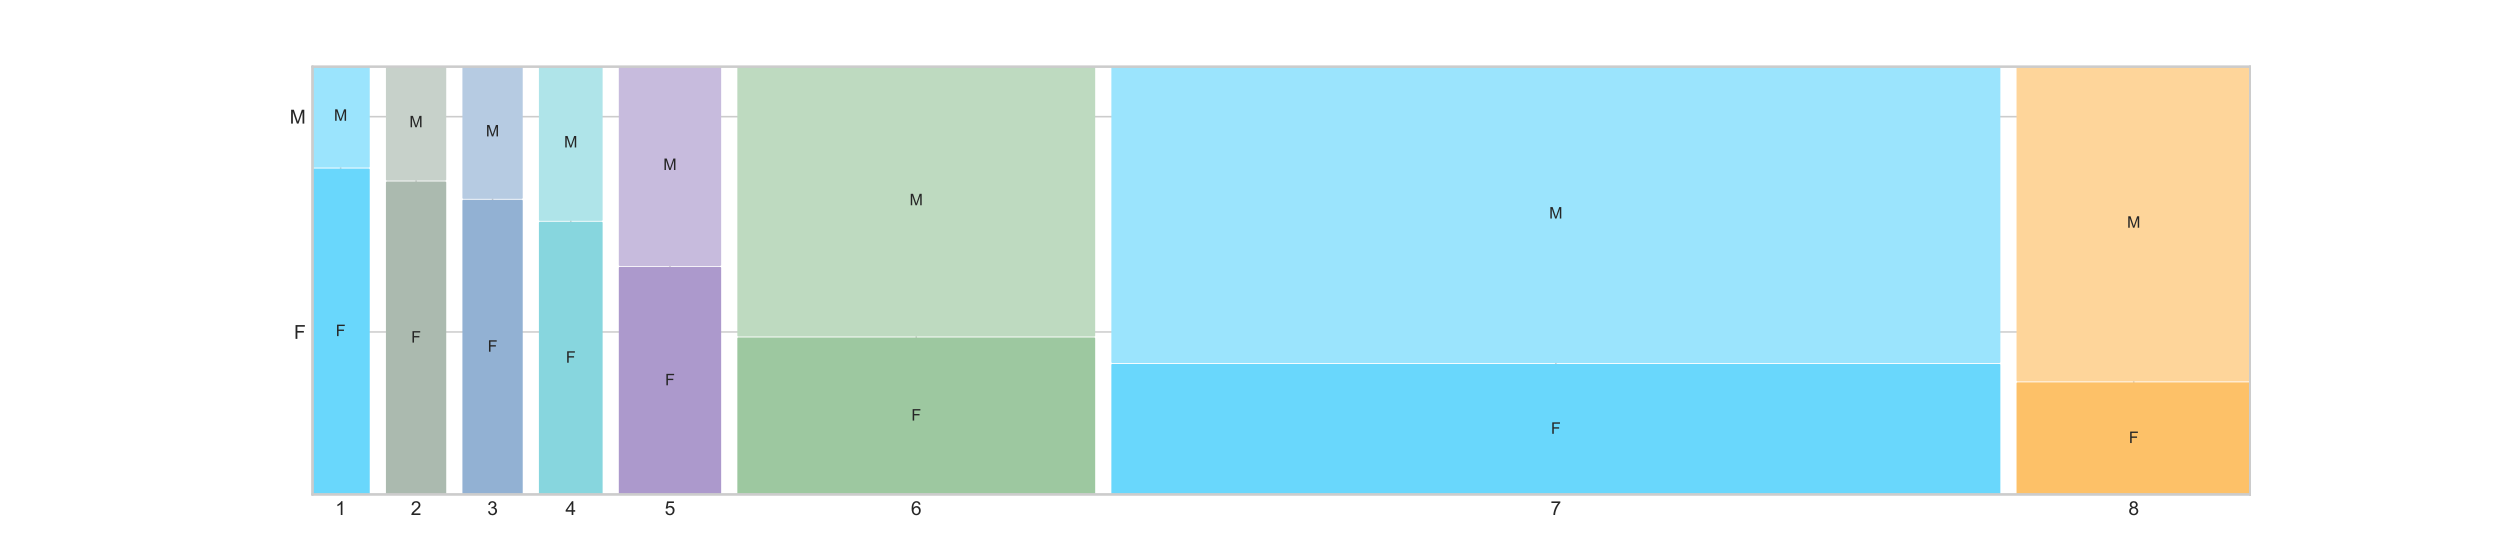 <?xml version="1.0" encoding="utf-8" standalone="no"?>
<!DOCTYPE svg PUBLIC "-//W3C//DTD SVG 1.1//EN"
  "http://www.w3.org/Graphics/SVG/1.1/DTD/svg11.dtd">
<!-- Created with matplotlib (https://matplotlib.org/) -->
<svg height="288pt" version="1.1" viewBox="0 0 1296 288" width="1296pt" xmlns="http://www.w3.org/2000/svg" xmlns:xlink="http://www.w3.org/1999/xlink">
 <defs>
  <style type="text/css">
*{stroke-linecap:butt;stroke-linejoin:round;}
  </style>
 </defs>
 <g id="figure_1">
  <g id="patch_1">
   <path d="M 0 288 
L 1296 288 
L 1296 0 
L 0 0 
z
" style="fill:#ffffff;"/>
  </g>
  <g id="axes_1">
   <g id="patch_2">
    <path d="M 162 256.32 
L 1166.4 256.32 
L 1166.4 34.56 
L 162 34.56 
z
" style="fill:#ffffff;"/>
   </g>
   <g id="matplotlib.axis_1">
    <g id="xtick_1">
     <g id="line2d_1">
      <path clip-path="url(#pfe37d0b138)" d="M 176.589 256.32 
L 176.589 34.56 
" style="fill:none;stroke:#cccccc;stroke-linecap:round;stroke-width:0.8;"/>
     </g>
     <g id="line2d_2"/>
     <g id="text_1">
      <!-- 1 -->
      <defs>
       <path d="M 37.25 0 
L 28.469 0 
L 28.469 56 
Q 25.297 52.984 20.141 49.953 
Q 14.984 46.922 10.891 45.406 
L 10.891 53.906 
Q 18.266 57.375 23.781 62.297 
Q 29.297 67.234 31.594 71.875 
L 37.25 71.875 
z
" id="ArialMT-49"/>
      </defs>
      <g style="fill:#262626;" transform="translate(173.809 266.978)scale(0.1 -0.1)">
       <use xlink:href="#ArialMT-49"/>
      </g>
     </g>
    </g>
    <g id="xtick_2">
     <g id="line2d_3">
      <path clip-path="url(#pfe37d0b138)" d="M 215.696 256.32 
L 215.696 34.56 
" style="fill:none;stroke:#cccccc;stroke-linecap:round;stroke-width:0.8;"/>
     </g>
     <g id="line2d_4"/>
     <g id="text_2">
      <!-- 2 -->
      <defs>
       <path d="M 50.344 8.453 
L 50.344 0 
L 3.031 0 
Q 2.938 3.172 4.047 6.109 
Q 5.859 10.938 9.828 15.625 
Q 13.812 20.312 21.344 26.469 
Q 33.016 36.031 37.109 41.625 
Q 41.219 47.219 41.219 52.203 
Q 41.219 57.422 37.469 61 
Q 33.734 64.594 27.734 64.594 
Q 21.391 64.594 17.578 60.781 
Q 13.766 56.984 13.719 50.25 
L 4.688 51.172 
Q 5.609 61.281 11.656 66.578 
Q 17.719 71.875 27.938 71.875 
Q 38.234 71.875 44.234 66.156 
Q 50.25 60.453 50.25 52 
Q 50.25 47.703 48.484 43.547 
Q 46.734 39.406 42.656 34.812 
Q 38.578 30.219 29.109 22.219 
Q 21.188 15.578 18.938 13.203 
Q 16.703 10.844 15.234 8.453 
z
" id="ArialMT-50"/>
      </defs>
      <g style="fill:#262626;" transform="translate(212.916 266.978)scale(0.1 -0.1)">
       <use xlink:href="#ArialMT-50"/>
      </g>
     </g>
    </g>
    <g id="xtick_3">
     <g id="line2d_5">
      <path clip-path="url(#pfe37d0b138)" d="M 255.349 256.32 
L 255.349 34.56 
" style="fill:none;stroke:#cccccc;stroke-linecap:round;stroke-width:0.8;"/>
     </g>
     <g id="line2d_6"/>
     <g id="text_3">
      <!-- 3 -->
      <defs>
       <path d="M 4.203 18.891 
L 12.984 20.062 
Q 14.5 12.594 18.141 9.297 
Q 21.781 6 27 6 
Q 33.203 6 37.469 10.297 
Q 41.75 14.594 41.75 20.953 
Q 41.75 27 37.797 30.922 
Q 33.844 34.859 27.734 34.859 
Q 25.25 34.859 21.531 33.891 
L 22.516 41.609 
Q 23.391 41.5 23.922 41.5 
Q 29.547 41.5 34.031 44.422 
Q 38.531 47.359 38.531 53.469 
Q 38.531 58.297 35.25 61.469 
Q 31.984 64.656 26.812 64.656 
Q 21.688 64.656 18.266 61.422 
Q 14.844 58.203 13.875 51.766 
L 5.078 53.328 
Q 6.688 62.156 12.391 67.016 
Q 18.109 71.875 26.609 71.875 
Q 32.469 71.875 37.391 69.359 
Q 42.328 66.844 44.938 62.5 
Q 47.562 58.156 47.562 53.266 
Q 47.562 48.641 45.062 44.828 
Q 42.578 41.016 37.703 38.766 
Q 44.047 37.312 47.562 32.688 
Q 51.078 28.078 51.078 21.141 
Q 51.078 11.766 44.234 5.25 
Q 37.406 -1.266 26.953 -1.266 
Q 17.531 -1.266 11.297 4.344 
Q 5.078 9.969 4.203 18.891 
z
" id="ArialMT-51"/>
      </defs>
      <g style="fill:#262626;" transform="translate(252.569 266.978)scale(0.1 -0.1)">
       <use xlink:href="#ArialMT-51"/>
      </g>
     </g>
    </g>
    <g id="xtick_4">
     <g id="line2d_7">
      <path clip-path="url(#pfe37d0b138)" d="M 295.886 256.32 
L 295.886 34.56 
" style="fill:none;stroke:#cccccc;stroke-linecap:round;stroke-width:0.8;"/>
     </g>
     <g id="line2d_8"/>
     <g id="text_4">
      <!-- 4 -->
      <defs>
       <path d="M 32.328 0 
L 32.328 17.141 
L 1.266 17.141 
L 1.266 25.203 
L 33.938 71.578 
L 41.109 71.578 
L 41.109 25.203 
L 50.781 25.203 
L 50.781 17.141 
L 41.109 17.141 
L 41.109 0 
z
M 32.328 25.203 
L 32.328 57.469 
L 9.906 25.203 
z
" id="ArialMT-52"/>
      </defs>
      <g style="fill:#262626;" transform="translate(293.106 266.978)scale(0.1 -0.1)">
       <use xlink:href="#ArialMT-52"/>
      </g>
     </g>
    </g>
    <g id="xtick_5">
     <g id="line2d_9">
      <path clip-path="url(#pfe37d0b138)" d="M 347.317 256.32 
L 347.317 34.56 
" style="fill:none;stroke:#cccccc;stroke-linecap:round;stroke-width:0.8;"/>
     </g>
     <g id="line2d_10"/>
     <g id="text_5">
      <!-- 5 -->
      <defs>
       <path d="M 4.156 18.75 
L 13.375 19.531 
Q 14.406 12.797 18.141 9.391 
Q 21.875 6 27.156 6 
Q 33.5 6 37.891 10.781 
Q 42.281 15.578 42.281 23.484 
Q 42.281 31 38.062 35.344 
Q 33.844 39.703 27 39.703 
Q 22.75 39.703 19.328 37.766 
Q 15.922 35.844 13.969 32.766 
L 5.719 33.844 
L 12.641 70.609 
L 48.25 70.609 
L 48.25 62.203 
L 19.672 62.203 
L 15.828 42.969 
Q 22.266 47.469 29.344 47.469 
Q 38.719 47.469 45.156 40.969 
Q 51.609 34.469 51.609 24.266 
Q 51.609 14.547 45.953 7.469 
Q 39.062 -1.219 27.156 -1.219 
Q 17.391 -1.219 11.203 4.25 
Q 5.031 9.719 4.156 18.75 
z
" id="ArialMT-53"/>
      </defs>
      <g style="fill:#262626;" transform="translate(344.537 266.978)scale(0.1 -0.1)">
       <use xlink:href="#ArialMT-53"/>
      </g>
     </g>
    </g>
    <g id="xtick_6">
     <g id="line2d_11">
      <path clip-path="url(#pfe37d0b138)" d="M 474.987 256.32 
L 474.987 34.56 
" style="fill:none;stroke:#cccccc;stroke-linecap:round;stroke-width:0.8;"/>
     </g>
     <g id="line2d_12"/>
     <g id="text_6">
      <!-- 6 -->
      <defs>
       <path d="M 49.75 54.047 
L 41.016 53.375 
Q 39.844 58.547 37.703 60.891 
Q 34.125 64.656 28.906 64.656 
Q 24.703 64.656 21.531 62.312 
Q 17.391 59.281 14.984 53.469 
Q 12.594 47.656 12.5 36.922 
Q 15.672 41.75 20.266 44.094 
Q 24.859 46.438 29.891 46.438 
Q 38.672 46.438 44.844 39.969 
Q 51.031 33.5 51.031 23.25 
Q 51.031 16.5 48.125 10.719 
Q 45.219 4.938 40.141 1.859 
Q 35.062 -1.219 28.609 -1.219 
Q 17.625 -1.219 10.688 6.859 
Q 3.766 14.938 3.766 33.5 
Q 3.766 54.25 11.422 63.672 
Q 18.109 71.875 29.438 71.875 
Q 37.891 71.875 43.281 67.141 
Q 48.688 62.406 49.75 54.047 
z
M 13.875 23.188 
Q 13.875 18.656 15.797 14.5 
Q 17.719 10.359 21.188 8.172 
Q 24.656 6 28.469 6 
Q 34.031 6 38.031 10.484 
Q 42.047 14.984 42.047 22.703 
Q 42.047 30.125 38.078 34.391 
Q 34.125 38.672 28.125 38.672 
Q 22.172 38.672 18.016 34.391 
Q 13.875 30.125 13.875 23.188 
z
" id="ArialMT-54"/>
      </defs>
      <g style="fill:#262626;" transform="translate(472.206 266.978)scale(0.1 -0.1)">
       <use xlink:href="#ArialMT-54"/>
      </g>
     </g>
    </g>
    <g id="xtick_7">
     <g id="line2d_13">
      <path clip-path="url(#pfe37d0b138)" d="M 806.556 256.32 
L 806.556 34.56 
" style="fill:none;stroke:#cccccc;stroke-linecap:round;stroke-width:0.8;"/>
     </g>
     <g id="line2d_14"/>
     <g id="text_7">
      <!-- 7 -->
      <defs>
       <path d="M 4.734 62.203 
L 4.734 70.656 
L 51.078 70.656 
L 51.078 63.812 
Q 44.234 56.547 37.516 44.484 
Q 30.812 32.422 27.156 19.672 
Q 24.516 10.688 23.781 0 
L 14.75 0 
Q 14.891 8.453 18.062 20.406 
Q 21.234 32.375 27.172 43.484 
Q 33.109 54.594 39.797 62.203 
z
" id="ArialMT-55"/>
      </defs>
      <g style="fill:#262626;" transform="translate(803.775 266.978)scale(0.1 -0.1)">
       <use xlink:href="#ArialMT-55"/>
      </g>
     </g>
    </g>
    <g id="xtick_8">
     <g id="line2d_15">
      <path clip-path="url(#pfe37d0b138)" d="M 1106.136 256.32 
L 1106.136 34.56 
" style="fill:none;stroke:#cccccc;stroke-linecap:round;stroke-width:0.8;"/>
     </g>
     <g id="line2d_16"/>
     <g id="text_8">
      <!-- 8 -->
      <defs>
       <path d="M 17.672 38.812 
Q 12.203 40.828 9.562 44.531 
Q 6.938 48.25 6.938 53.422 
Q 6.938 61.234 12.547 66.547 
Q 18.172 71.875 27.484 71.875 
Q 36.859 71.875 42.578 66.422 
Q 48.297 60.984 48.297 53.172 
Q 48.297 48.188 45.672 44.5 
Q 43.062 40.828 37.75 38.812 
Q 44.344 36.672 47.781 31.875 
Q 51.219 27.094 51.219 20.453 
Q 51.219 11.281 44.719 5.031 
Q 38.234 -1.219 27.641 -1.219 
Q 17.047 -1.219 10.547 5.047 
Q 4.047 11.328 4.047 20.703 
Q 4.047 27.688 7.594 32.391 
Q 11.141 37.109 17.672 38.812 
z
M 15.922 53.719 
Q 15.922 48.641 19.188 45.406 
Q 22.469 42.188 27.688 42.188 
Q 32.766 42.188 36.016 45.375 
Q 39.266 48.578 39.266 53.219 
Q 39.266 58.062 35.906 61.359 
Q 32.562 64.656 27.594 64.656 
Q 22.562 64.656 19.234 61.422 
Q 15.922 58.203 15.922 53.719 
z
M 13.094 20.656 
Q 13.094 16.891 14.875 13.375 
Q 16.656 9.859 20.172 7.922 
Q 23.688 6 27.734 6 
Q 34.031 6 38.125 10.047 
Q 42.234 14.109 42.234 20.359 
Q 42.234 26.703 38.016 30.859 
Q 33.797 35.016 27.438 35.016 
Q 21.234 35.016 17.156 30.906 
Q 13.094 26.812 13.094 20.656 
z
" id="ArialMT-56"/>
      </defs>
      <g style="fill:#262626;" transform="translate(1103.356 266.978)scale(0.1 -0.1)">
       <use xlink:href="#ArialMT-56"/>
      </g>
     </g>
    </g>
   </g>
   <g id="matplotlib.axis_2">
    <g id="ytick_1">
     <g id="line2d_17">
      <path clip-path="url(#pfe37d0b138)" d="M 162 172.094 
L 1166.4 172.094 
" style="fill:none;stroke:#cccccc;stroke-linecap:round;stroke-width:0.8;"/>
     </g>
     <g id="line2d_18"/>
     <g id="text_9">
      <!-- F -->
      <defs>
       <path d="M 8.203 0 
L 8.203 71.578 
L 56.5 71.578 
L 56.5 63.141 
L 17.672 63.141 
L 17.672 40.969 
L 51.266 40.969 
L 51.266 32.516 
L 17.672 32.516 
L 17.672 0 
z
" id="ArialMT-70"/>
      </defs>
      <g style="fill:#262626;" transform="translate(152.392 175.672)scale(0.1 -0.1)">
       <use xlink:href="#ArialMT-70"/>
      </g>
     </g>
    </g>
    <g id="ytick_2">
     <g id="line2d_19">
      <path clip-path="url(#pfe37d0b138)" d="M 162 60.479 
L 1166.4 60.479 
" style="fill:none;stroke:#cccccc;stroke-linecap:round;stroke-width:0.8;"/>
     </g>
     <g id="line2d_20"/>
     <g id="text_10">
      <!-- M -->
      <defs>
       <path d="M 7.422 0 
L 7.422 71.578 
L 21.688 71.578 
L 38.625 20.906 
Q 40.969 13.812 42.047 10.297 
Q 43.266 14.203 45.844 21.781 
L 62.984 71.578 
L 75.734 71.578 
L 75.734 0 
L 66.609 0 
L 66.609 59.906 
L 45.797 0 
L 37.25 0 
L 16.547 60.938 
L 16.547 0 
z
" id="ArialMT-77"/>
      </defs>
      <g style="fill:#262626;" transform="translate(150.17 64.058)scale(0.1 -0.1)">
       <use xlink:href="#ArialMT-77"/>
      </g>
     </g>
    </g>
   </g>
   <g id="patch_3">
    <path clip-path="url(#pfe37d0b138)" d="M 162 256.32 
L 191.178 256.32 
L 191.178 87.867 
L 162 87.867 
z
" style="fill:#69d7fc;stroke:#69d7fc;stroke-linejoin:miter;"/>
   </g>
   <g id="patch_4">
    <path clip-path="url(#pfe37d0b138)" d="M 162 86.398 
L 191.178 86.398 
L 191.178 34.56 
L 162 34.56 
z
" style="fill:#9be4fd;stroke:#9be4fd;stroke-linejoin:miter;"/>
   </g>
   <g id="patch_5">
    <path clip-path="url(#pfe37d0b138)" d="M 200.565 256.32 
L 230.827 256.32 
L 230.827 94.583 
L 200.565 94.583 
z
" style="fill:#abbaaf;stroke:#abbaaf;stroke-linejoin:miter;"/>
   </g>
   <g id="patch_6">
    <path clip-path="url(#pfe37d0b138)" d="M 200.565 93.115 
L 230.827 93.115 
L 230.827 34.56 
L 200.565 34.56 
z
" style="fill:#c7d1ca;stroke:#c7d1ca;stroke-linejoin:miter;"/>
   </g>
   <g id="patch_7">
    <path clip-path="url(#pfe37d0b138)" d="M 240.214 256.32 
L 270.484 256.32 
L 270.484 104.049 
L 240.214 104.049 
z
" style="fill:#92b1d3;stroke:#92b1d3;stroke-linejoin:miter;"/>
   </g>
   <g id="patch_8">
    <path clip-path="url(#pfe37d0b138)" d="M 240.214 102.581 
L 270.484 102.581 
L 270.484 34.56 
L 240.214 34.56 
z
" style="fill:#b6cbe2;stroke:#b6cbe2;stroke-linejoin:miter;"/>
   </g>
   <g id="patch_9">
    <path clip-path="url(#pfe37d0b138)" d="M 279.871 256.32 
L 311.902 256.32 
L 311.902 115.459 
L 279.871 115.459 
z
" style="fill:#87d6de;stroke:#87d6de;stroke-linejoin:miter;"/>
   </g>
   <g id="patch_10">
    <path clip-path="url(#pfe37d0b138)" d="M 279.871 113.991 
L 311.902 113.991 
L 311.902 34.56 
L 279.871 34.56 
z
" style="fill:#afe4e9;stroke:#afe4e9;stroke-linejoin:miter;"/>
   </g>
   <g id="patch_11">
    <path clip-path="url(#pfe37d0b138)" d="M 321.288 256.32 
L 373.346 256.32 
L 373.346 138.857 
L 321.288 138.857 
z
" style="fill:#ac99cc;stroke:#ac99cc;stroke-linejoin:miter;"/>
   </g>
   <g id="patch_12">
    <path clip-path="url(#pfe37d0b138)" d="M 321.288 137.388 
L 373.346 137.388 
L 373.346 34.56 
L 321.288 34.56 
z
" style="fill:#c7bbdd;stroke:#c7bbdd;stroke-linejoin:miter;"/>
   </g>
   <g id="patch_13">
    <path clip-path="url(#pfe37d0b138)" d="M 382.733 256.32 
L 567.24 256.32 
L 567.24 175.43 
L 382.733 175.43 
z
" style="fill:#9dc8a0;stroke:#9dc8a0;stroke-linejoin:miter;"/>
   </g>
   <g id="patch_14">
    <path clip-path="url(#pfe37d0b138)" d="M 382.733 173.961 
L 567.24 173.961 
L 567.24 34.56 
L 382.733 34.56 
z
" style="fill:#bedac0;stroke:#bedac0;stroke-linejoin:miter;"/>
   </g>
   <g id="patch_15">
    <path clip-path="url(#pfe37d0b138)" d="M 576.627 256.32 
L 1036.485 256.32 
L 1036.485 189.149 
L 576.627 189.149 
z
" style="fill:#69d7fc;stroke:#69d7fc;stroke-linejoin:miter;"/>
   </g>
   <g id="patch_16">
    <path clip-path="url(#pfe37d0b138)" d="M 576.627 187.681 
L 1036.485 187.681 
L 1036.485 34.56 
L 576.627 34.56 
z
" style="fill:#9be4fd;stroke:#9be4fd;stroke-linejoin:miter;"/>
   </g>
   <g id="patch_17">
    <path clip-path="url(#pfe37d0b138)" d="M 1045.872 256.32 
L 1166.4 256.32 
L 1166.4 198.714 
L 1045.872 198.714 
z
" style="fill:#fdc168;stroke:#fdc168;stroke-linejoin:miter;"/>
   </g>
   <g id="patch_18">
    <path clip-path="url(#pfe37d0b138)" d="M 1045.872 197.245 
L 1166.4 197.245 
L 1166.4 34.56 
L 1045.872 34.56 
z
" style="fill:#fed59a;stroke:#fed59a;stroke-linejoin:miter;"/>
   </g>
   <g id="patch_19">
    <path d="M 162 256.32 
L 162 34.56 
" style="fill:none;stroke:#cccccc;stroke-linecap:square;stroke-linejoin:miter;"/>
   </g>
   <g id="patch_20">
    <path d="M 1166.4 256.32 
L 1166.4 34.56 
" style="fill:none;stroke:#cccccc;stroke-linecap:square;stroke-linejoin:miter;"/>
   </g>
   <g id="patch_21">
    <path d="M 162 256.32 
L 1166.4 256.32 
" style="fill:none;stroke:#cccccc;stroke-linecap:square;stroke-linejoin:miter;"/>
   </g>
   <g id="patch_22">
    <path d="M 162 34.56 
L 1166.4 34.56 
" style="fill:none;stroke:#cccccc;stroke-linecap:square;stroke-linejoin:miter;"/>
   </g>
   <g id="text_11">
    <!-- F -->
    <g style="fill:#262626;" transform="translate(174.045 174.247)scale(0.083 -0.083)">
     <use xlink:href="#ArialMT-70"/>
    </g>
   </g>
   <g id="text_12">
    <!-- M -->
    <g style="fill:#262626;" transform="translate(173.12 62.633)scale(0.083 -0.083)">
     <use xlink:href="#ArialMT-77"/>
    </g>
   </g>
   <g id="text_13">
    <!-- F -->
    <g style="fill:#262626;" transform="translate(213.152 177.605)scale(0.083 -0.083)">
     <use xlink:href="#ArialMT-70"/>
    </g>
   </g>
   <g id="text_14">
    <!-- M -->
    <g style="fill:#262626;" transform="translate(212.227 65.991)scale(0.083 -0.083)">
     <use xlink:href="#ArialMT-77"/>
    </g>
   </g>
   <g id="text_15">
    <!-- F -->
    <g style="fill:#262626;" transform="translate(252.805 182.338)scale(0.083 -0.083)">
     <use xlink:href="#ArialMT-70"/>
    </g>
   </g>
   <g id="text_16">
    <!-- M -->
    <g style="fill:#262626;" transform="translate(251.88 70.724)scale(0.083 -0.083)">
     <use xlink:href="#ArialMT-77"/>
    </g>
   </g>
   <g id="text_17">
    <!-- F -->
    <g style="fill:#262626;" transform="translate(293.342 188.043)scale(0.083 -0.083)">
     <use xlink:href="#ArialMT-70"/>
    </g>
   </g>
   <g id="text_18">
    <!-- M -->
    <g style="fill:#262626;" transform="translate(292.417 76.429)scale(0.083 -0.083)">
     <use xlink:href="#ArialMT-77"/>
    </g>
   </g>
   <g id="text_19">
    <!-- F -->
    <g style="fill:#262626;" transform="translate(344.773 199.742)scale(0.083 -0.083)">
     <use xlink:href="#ArialMT-70"/>
    </g>
   </g>
   <g id="text_20">
    <!-- M -->
    <g style="fill:#262626;" transform="translate(343.848 88.127)scale(0.083 -0.083)">
     <use xlink:href="#ArialMT-77"/>
    </g>
   </g>
   <g id="text_21">
    <!-- F -->
    <g style="fill:#262626;" transform="translate(472.443 218.028)scale(0.083 -0.083)">
     <use xlink:href="#ArialMT-70"/>
    </g>
   </g>
   <g id="text_22">
    <!-- M -->
    <g style="fill:#262626;" transform="translate(471.517 106.414)scale(0.083 -0.083)">
     <use xlink:href="#ArialMT-77"/>
    </g>
   </g>
   <g id="text_23">
    <!-- F -->
    <g style="fill:#262626;" transform="translate(804.012 224.888)scale(0.083 -0.083)">
     <use xlink:href="#ArialMT-70"/>
    </g>
   </g>
   <g id="text_24">
    <!-- M -->
    <g style="fill:#262626;" transform="translate(803.087 113.274)scale(0.083 -0.083)">
     <use xlink:href="#ArialMT-77"/>
    </g>
   </g>
   <g id="text_25">
    <!-- F -->
    <g style="fill:#262626;" transform="translate(1103.592 229.67)scale(0.083 -0.083)">
     <use xlink:href="#ArialMT-70"/>
    </g>
   </g>
   <g id="text_26">
    <!-- M -->
    <g style="fill:#262626;" transform="translate(1102.667 118.056)scale(0.083 -0.083)">
     <use xlink:href="#ArialMT-77"/>
    </g>
   </g>
  </g>
  <g id="axes_2">
   <g id="matplotlib.axis_3"/>
   <g id="patch_23">
    <path d="M 162 256.32 
L 162 34.56 
" style="fill:none;stroke:#cccccc;stroke-linecap:square;stroke-linejoin:miter;"/>
   </g>
   <g id="patch_24">
    <path d="M 1166.4 256.32 
L 1166.4 34.56 
" style="fill:none;stroke:#cccccc;stroke-linecap:square;stroke-linejoin:miter;"/>
   </g>
   <g id="patch_25">
    <path d="M 162 256.32 
L 1166.4 256.32 
" style="fill:none;stroke:#cccccc;stroke-linecap:square;stroke-linejoin:miter;"/>
   </g>
   <g id="patch_26">
    <path d="M 162 34.56 
L 1166.4 34.56 
" style="fill:none;stroke:#cccccc;stroke-linecap:square;stroke-linejoin:miter;"/>
   </g>
  </g>
  <g id="axes_3">
   <g id="matplotlib.axis_4"/>
   <g id="patch_27">
    <path d="M 162 256.32 
L 162 34.56 
" style="fill:none;stroke:#cccccc;stroke-linecap:square;stroke-linejoin:miter;"/>
   </g>
   <g id="patch_28">
    <path d="M 1166.4 256.32 
L 1166.4 34.56 
" style="fill:none;stroke:#cccccc;stroke-linecap:square;stroke-linejoin:miter;"/>
   </g>
   <g id="patch_29">
    <path d="M 162 256.32 
L 1166.4 256.32 
" style="fill:none;stroke:#cccccc;stroke-linecap:square;stroke-linejoin:miter;"/>
   </g>
   <g id="patch_30">
    <path d="M 162 34.56 
L 1166.4 34.56 
" style="fill:none;stroke:#cccccc;stroke-linecap:square;stroke-linejoin:miter;"/>
   </g>
  </g>
 </g>
 <defs>
  <clipPath id="pfe37d0b138">
   <rect height="221.76" width="1004.4" x="162" y="34.56"/>
  </clipPath>
 </defs>
</svg>
